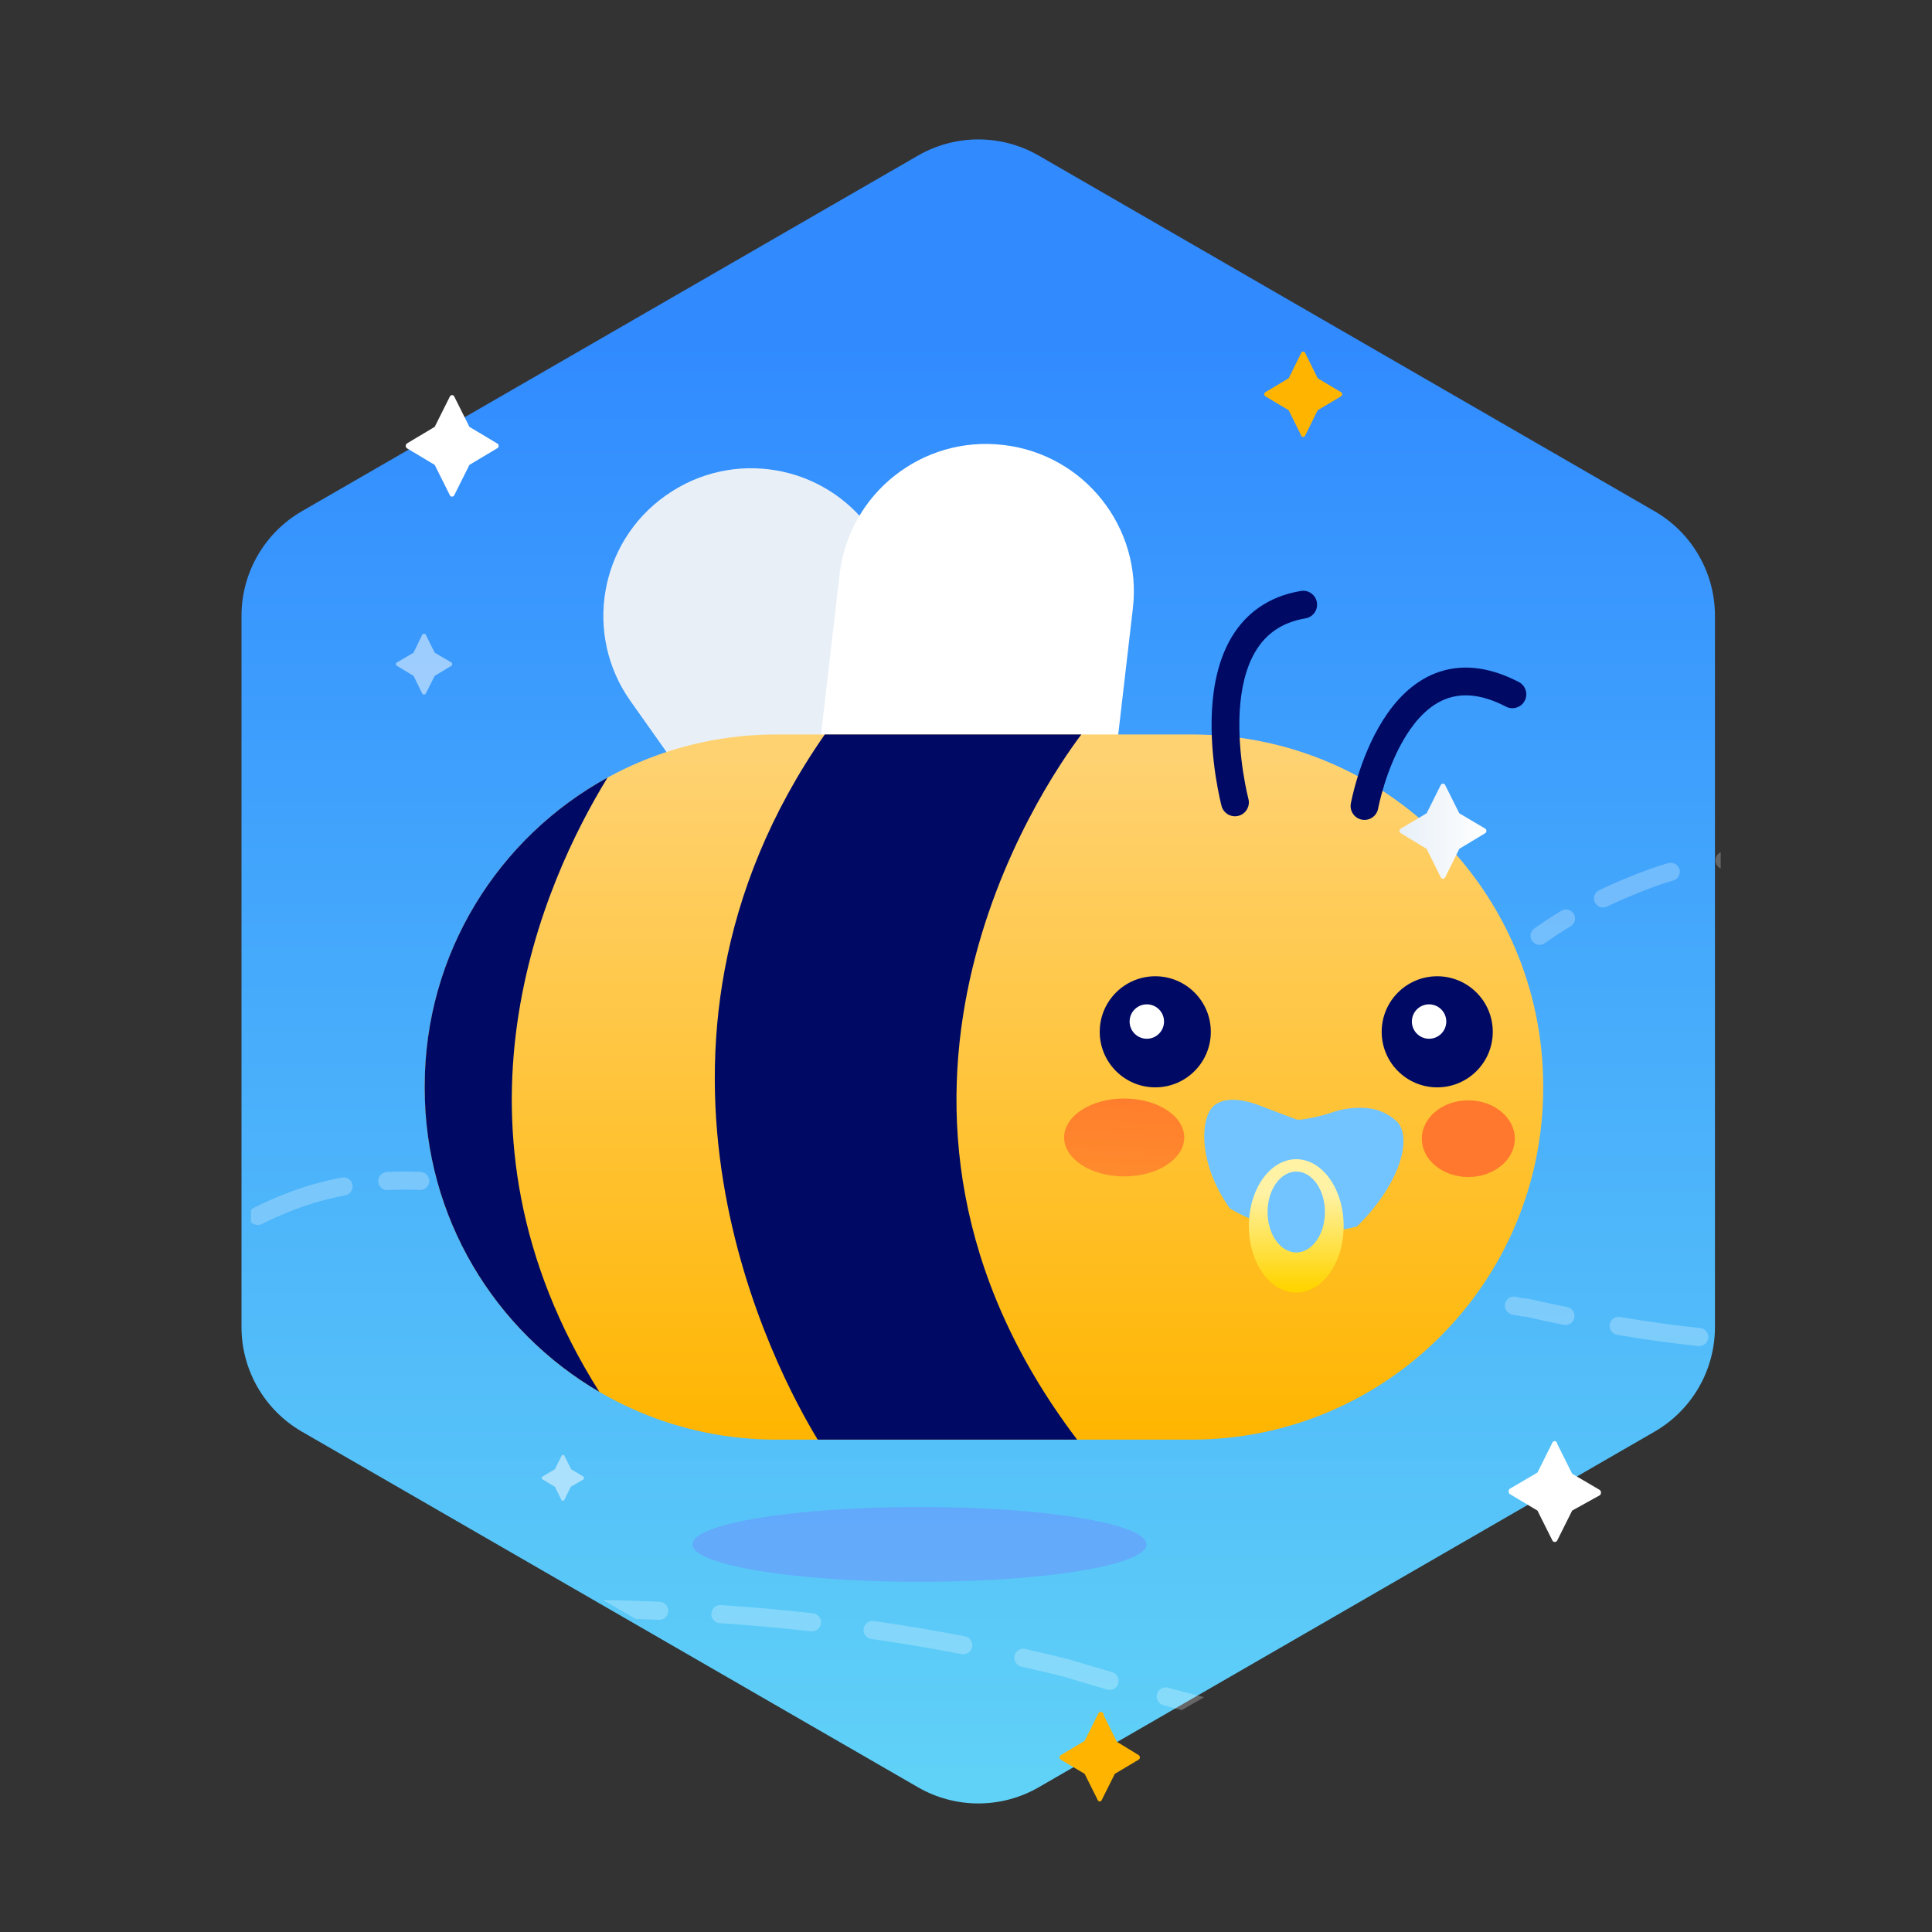 <svg width="64" height="64" viewBox="0 0 64 64" fill="none" xmlns="http://www.w3.org/2000/svg">
<rect x="0" y="0" width="64" height="64" fill="#333333" stroke="none"/>
<g clip-path="url(#clip0)">
<path d="M10 16.935C8.763 17.65 8 18.971 8 20.4V43.96C8 45.389 8.763 46.71 10 47.425L30.41 59.206C31.648 59.92 33.172 59.92 34.41 59.205L54.81 47.425C56.048 46.71 56.81 45.39 56.81 43.961V20.399C56.81 18.97 56.048 17.65 54.81 16.935L34.41 5.155C33.172 4.44 31.648 4.44 30.41 5.154L10 16.935Z" fill="url(#paint0_linear)"/>
<path opacity="0.25" fill-rule="evenodd" clip-rule="evenodd" d="M57.123 28.199C57.112 28.2 57.1 28.202 57.088 28.203C56.924 28.225 56.808 28.376 56.83 28.54C56.85 28.69 56.977 28.799 57.123 28.801V28.199ZM39.887 56.223C39.467 56.114 39.068 56.008 38.695 55.908C38.535 55.864 38.37 55.959 38.327 56.119C38.284 56.279 38.378 56.444 38.538 56.487C38.735 56.54 38.938 56.594 39.148 56.65L39.887 56.223ZM21.065 53.63C21.316 53.639 21.569 53.648 21.825 53.659C21.99 53.666 22.13 53.537 22.137 53.371C22.144 53.206 22.015 53.066 21.85 53.059C21.207 53.032 20.582 53.014 19.974 53.001L21.065 53.63ZM8.313 40.479C8.401 40.578 8.548 40.61 8.673 40.548C9.229 40.269 9.809 40.034 10.408 39.847C10.747 39.746 11.091 39.662 11.438 39.596C11.601 39.565 11.707 39.408 11.676 39.245C11.645 39.083 11.488 38.976 11.325 39.007C10.958 39.077 10.594 39.166 10.235 39.272L10.231 39.274C9.6 39.47 8.989 39.718 8.403 40.012C8.368 40.029 8.338 40.053 8.313 40.081V40.479ZM55.431 29.166C55.59 29.12 55.681 28.953 55.634 28.794C55.587 28.635 55.42 28.544 55.261 28.591C54.815 28.722 54.376 28.88 53.946 29.063C53.616 29.194 53.291 29.337 52.972 29.491C52.822 29.563 52.76 29.742 52.832 29.892C52.904 30.041 53.083 30.104 53.232 30.032C53.54 29.883 53.853 29.745 54.171 29.619L54.178 29.616C54.587 29.442 55.006 29.292 55.431 29.166ZM52.031 30.683C52.173 30.598 52.218 30.413 52.132 30.271C52.046 30.13 51.862 30.084 51.72 30.17C51.416 30.354 51.118 30.549 50.827 30.755C50.692 30.851 50.659 31.038 50.755 31.173C50.851 31.308 51.038 31.341 51.173 31.245C51.453 31.047 51.739 30.86 52.031 30.683ZM50.209 42.956C50.046 42.923 49.888 43.029 49.856 43.191C49.823 43.354 49.929 43.512 50.091 43.544L50.181 43.562C50.202 43.566 50.222 43.568 50.242 43.568C50.261 43.576 50.281 43.582 50.301 43.586L50.391 43.604C50.411 43.608 50.43 43.61 50.45 43.61H50.477L50.486 43.61L50.495 43.609L50.506 43.61C50.955 43.711 51.386 43.803 51.798 43.887C51.961 43.92 52.119 43.815 52.152 43.653C52.185 43.49 52.08 43.332 51.918 43.299C51.5 43.214 51.062 43.12 50.606 43.017C50.584 43.013 50.562 43.01 50.54 43.01H50.513C50.507 43.01 50.501 43.01 50.495 43.011C50.49 43.01 50.485 43.01 50.48 43.01L50.419 42.998C50.398 42.994 50.378 42.992 50.358 42.992C50.339 42.984 50.319 42.978 50.299 42.974L50.209 42.956ZM53.67 43.627C53.507 43.599 53.352 43.709 53.324 43.872C53.297 44.035 53.407 44.19 53.57 44.218C54.61 44.394 55.503 44.511 56.257 44.589C56.422 44.605 56.569 44.486 56.586 44.321C56.603 44.156 56.483 44.009 56.318 43.992C55.578 43.916 54.698 43.8 53.67 43.627ZM13.934 38.82C13.559 38.803 13.184 38.805 12.811 38.825C12.646 38.834 12.519 38.976 12.528 39.141C12.537 39.307 12.678 39.434 12.844 39.424C13.197 39.405 13.552 39.403 13.906 39.42C14.072 39.427 14.212 39.299 14.22 39.134C14.227 38.968 14.099 38.828 13.934 38.82ZM23.883 53.17C23.718 53.158 23.575 53.283 23.564 53.449C23.553 53.614 23.677 53.757 23.843 53.768C24.815 53.834 25.822 53.921 26.864 54.038C27.028 54.056 27.177 53.938 27.195 53.773C27.213 53.608 27.095 53.46 26.93 53.441C25.879 53.324 24.863 53.236 23.883 53.17ZM28.95 53.699C28.786 53.675 28.634 53.789 28.61 53.953C28.587 54.117 28.701 54.269 28.865 54.293C29.833 54.431 30.829 54.597 31.852 54.794C32.015 54.825 32.172 54.719 32.203 54.556C32.235 54.393 32.128 54.236 31.965 54.205C30.932 54.006 29.927 53.839 28.95 53.699ZM33.966 54.624C33.804 54.587 33.644 54.688 33.607 54.85C33.571 55.012 33.672 55.172 33.834 55.209C34.316 55.318 34.805 55.435 35.3 55.559C35.416 55.596 35.912 55.748 36.675 55.968C36.834 56.014 37 55.922 37.046 55.762C37.092 55.603 37 55.437 36.841 55.391C36.011 55.153 35.527 55.002 35.488 54.99L35.488 54.99L35.485 54.989C35.475 54.985 35.464 54.982 35.453 54.979C34.952 54.853 34.456 54.734 33.966 54.624Z" fill="white"/>
<path opacity="0.25" d="M30.46 52.4C26.307 52.4 22.94 51.845 22.94 51.16C22.94 50.475 26.307 49.92 30.46 49.92C34.614 49.92 37.98 50.475 37.98 51.16C37.98 51.845 34.614 52.4 30.46 52.4Z" fill="#875AFF"/>
<path d="M22.047 16.419L22.064 16.408C24.264 14.851 27.309 15.372 28.866 17.572L32.639 22.902C34.196 25.102 33.675 28.147 31.475 29.704L31.458 29.716C29.259 31.273 26.213 30.752 24.656 28.552L20.884 23.222C19.326 21.022 19.848 17.976 22.047 16.419Z" fill="#E8EFF7"/>
<path d="M33.223 14.739L33.243 14.741C35.92 15.052 37.839 17.474 37.528 20.151L36.775 26.638C36.464 29.315 34.042 31.233 31.365 30.923L31.345 30.921C28.668 30.61 26.75 28.188 27.06 25.51L27.813 19.024C28.124 16.347 30.546 14.428 33.223 14.739Z" fill="white"/>
<path d="M25.72 24.33H39.47C45.904 24.33 51.12 29.546 51.12 35.98V36.04C51.12 42.474 45.904 47.69 39.47 47.69H25.72C19.286 47.69 14.07 42.474 14.07 36.04V35.98C14.07 29.546 19.286 24.33 25.72 24.33Z" fill="url(#paint1_linear)"/>
<path d="M35.682 47.69H27.088C25.75 45.495 20.002 34.843 27.322 24.33H35.821C34.556 26.006 27.265 36.591 35.682 47.69Z" fill="#000A64"/>
<path d="M20.126 25.758C18.039 29.159 14.317 37.344 19.853 46.107C16.394 44.087 14.069 40.335 14.069 36.04V35.98C14.069 31.573 16.516 27.737 20.126 25.758Z" fill="#000A64"/>
<path d="M38.27 36.02C37.254 36.02 36.43 35.196 36.43 34.18C36.43 33.164 37.254 32.34 38.27 32.34C39.286 32.34 40.11 33.164 40.11 34.18C40.11 35.196 39.286 36.02 38.27 36.02Z" fill="#000A64"/>
<path d="M37.99 34.41C37.675 34.41 37.42 34.155 37.42 33.84C37.42 33.525 37.675 33.27 37.99 33.27C38.305 33.27 38.56 33.525 38.56 33.84C38.56 34.155 38.305 34.41 37.99 34.41Z" fill="white"/>
<path d="M47.609 36.02C46.593 36.02 45.77 35.196 45.77 34.18C45.77 33.164 46.593 32.34 47.609 32.34C48.626 32.34 49.45 33.164 49.45 34.18C49.45 35.196 48.626 36.02 47.609 36.02Z" fill="#000A64"/>
<path d="M47.34 34.41C47.025 34.41 46.77 34.155 46.77 33.84C46.77 33.525 47.025 33.27 47.34 33.27C47.654 33.27 47.91 33.525 47.91 33.84C47.91 34.155 47.654 34.41 47.34 34.41Z" fill="white"/>
<path d="M37.24 38.97C36.141 38.97 35.25 38.393 35.25 37.68C35.25 36.968 36.141 36.39 37.24 36.39C38.339 36.39 39.23 36.968 39.23 37.68C39.23 38.393 38.339 38.97 37.24 38.97Z" fill="url(#paint2_linear)"/>
<path d="M48.64 38.99C47.789 38.99 47.1 38.421 47.1 37.72C47.1 37.019 47.789 36.45 48.64 36.45C49.49 36.45 50.18 37.019 50.18 37.72C50.18 38.421 49.49 38.99 48.64 38.99Z" fill="url(#paint3_linear)"/>
<path fill-rule="evenodd" clip-rule="evenodd" d="M45.653 26.783L45.653 26.781L45.655 26.772C45.657 26.763 45.66 26.749 45.663 26.73C45.671 26.693 45.683 26.637 45.7 26.565C45.734 26.422 45.787 26.218 45.862 25.978C46.013 25.496 46.25 24.887 46.592 24.346C46.936 23.801 47.362 23.365 47.875 23.162C48.369 22.967 49.018 22.957 49.889 23.409C50.114 23.525 50.392 23.437 50.509 23.212C50.626 22.986 50.538 22.709 50.312 22.592C49.253 22.043 48.324 21.995 47.537 22.307C46.77 22.61 46.212 23.224 45.814 23.854C45.413 24.488 45.148 25.179 44.984 25.703C44.901 25.967 44.843 26.192 44.805 26.353C44.786 26.433 44.772 26.498 44.763 26.543C44.758 26.566 44.754 26.583 44.752 26.596L44.749 26.611L44.748 26.615L44.748 26.617L44.748 26.617C44.748 26.617 44.748 26.617 45.2 26.7L44.748 26.617C44.702 26.867 44.868 27.107 45.118 27.153C45.368 27.198 45.607 27.033 45.653 26.783L45.653 26.783L45.653 26.783Z" fill="#000A64"/>
<path fill-rule="evenodd" clip-rule="evenodd" d="M43.624 19.954C43.666 20.205 43.497 20.442 43.246 20.484C42.429 20.621 41.923 21.028 41.599 21.562C41.263 22.116 41.108 22.83 41.067 23.571C41.026 24.307 41.097 25.031 41.181 25.577C41.222 25.848 41.267 26.073 41.3 26.228C41.317 26.305 41.331 26.366 41.341 26.406C41.346 26.426 41.349 26.441 41.352 26.45L41.354 26.461L41.355 26.463C41.419 26.708 41.273 26.96 41.028 27.025C40.782 27.09 40.53 26.943 40.465 26.698L40.91 26.58C40.465 26.698 40.465 26.698 40.465 26.698L40.465 26.695L40.464 26.691L40.46 26.676C40.456 26.663 40.452 26.645 40.446 26.622C40.435 26.575 40.419 26.507 40.401 26.422C40.364 26.252 40.316 26.009 40.271 25.716C40.182 25.134 40.102 24.341 40.148 23.519C40.194 22.703 40.366 21.82 40.812 21.085C41.27 20.331 42.002 19.759 43.094 19.576C43.345 19.535 43.582 19.704 43.624 19.954Z" fill="#000A64"/>
<path d="M44.95 40.63C46.34 39.26 46.78 37.78 46.31 37.19C46.043 36.918 45.689 36.748 45.31 36.71C44.9 36.67 44.487 36.721 44.1 36.86C43.774 36.966 43.439 37.043 43.1 37.09H42.96L41.75 36.63C41.44 36.51 40.66 36.25 40.21 36.63C39.76 37.01 39.67 38.53 40.74 40.03C41.353 40.398 42.033 40.642 42.74 40.75C43.477 40.856 44.228 40.815 44.95 40.63Z" fill="url(#paint4_linear)"/>
<path d="M42.94 42.82C42.073 42.82 41.37 41.831 41.37 40.61C41.37 39.39 42.073 38.4 42.94 38.4C43.807 38.4 44.51 39.39 44.51 40.61C44.51 41.831 43.807 42.82 42.94 42.82Z" fill="url(#paint5_linear)"/>
<path d="M42.94 41.49C42.416 41.49 41.99 40.89 41.99 40.15C41.99 39.41 42.416 38.81 42.94 38.81C43.465 38.81 43.89 39.41 43.89 40.15C43.89 40.89 43.465 41.49 42.94 41.49Z" fill="url(#paint6_linear)"/>
<path d="M47.73 26L47.26 26.94L46.4 27.45C46.387 27.458 46.377 27.469 46.37 27.483C46.363 27.495 46.359 27.51 46.359 27.525C46.359 27.54 46.363 27.555 46.37 27.568C46.377 27.581 46.387 27.592 46.4 27.6L47.26 28.12L47.73 29.07C47.737 29.082 47.747 29.093 47.759 29.1C47.771 29.108 47.785 29.111 47.8 29.111C47.814 29.111 47.828 29.108 47.84 29.1C47.853 29.093 47.863 29.082 47.87 29.07L48.34 28.12L49.2 27.6C49.212 27.592 49.222 27.581 49.229 27.568C49.236 27.555 49.24 27.54 49.24 27.525C49.24 27.51 49.236 27.495 49.229 27.483C49.222 27.469 49.212 27.458 49.2 27.45L48.34 26.94L47.87 26C47.863 25.988 47.853 25.977 47.84 25.97C47.828 25.963 47.814 25.959 47.8 25.959C47.785 25.959 47.771 25.963 47.759 25.97C47.747 25.977 47.737 25.988 47.73 26Z" fill="url(#paint7_linear)"/>
<path d="M36.37 56.79L35.93 57.67L35.14 58.14C35.127 58.148 35.117 58.16 35.11 58.173C35.103 58.186 35.1 58.2 35.1 58.215C35.1 58.23 35.103 58.245 35.11 58.258C35.117 58.271 35.127 58.282 35.14 58.29L35.93 58.76L36.37 59.64C36.376 59.651 36.385 59.659 36.395 59.665C36.406 59.671 36.418 59.674 36.43 59.674C36.442 59.674 36.454 59.671 36.464 59.665C36.475 59.659 36.484 59.651 36.49 59.64L36.93 58.76L37.72 58.29C37.732 58.282 37.742 58.271 37.749 58.258C37.756 58.245 37.76 58.23 37.76 58.215C37.76 58.2 37.756 58.186 37.749 58.173C37.742 58.16 37.732 58.148 37.72 58.14L37 57.7L36.56 56.82C36.564 56.795 36.558 56.769 36.543 56.749C36.528 56.728 36.505 56.714 36.48 56.71C36.455 56.706 36.429 56.712 36.408 56.727C36.388 56.742 36.374 56.765 36.37 56.79Z" fill="url(#paint8_linear)"/>
<path opacity="0.5" d="M18.61 48.21L18.38 48.67L17.96 48.92C17.95 48.931 17.944 48.945 17.944 48.96C17.944 48.975 17.95 48.989 17.96 49L18.38 49.25L18.61 49.71C18.61 49.71 18.61 49.71 18.68 49.71L18.91 49.25L19.34 49V48.92L18.92 48.67L18.69 48.21C18.69 48.21 18.62 48.18 18.61 48.21Z" fill="url(#paint9_linear)"/>
<path opacity="0.5" d="M14 21L13.7 21.62L13.14 21.95C13.132 21.956 13.125 21.963 13.12 21.972C13.116 21.98 13.113 21.99 13.113 22C13.113 22.01 13.116 22.02 13.12 22.028C13.125 22.037 13.132 22.044 13.14 22.05L13.7 22.39L14 23H14.09L14.4 22.39L14.96 22.05C14.967 22.044 14.972 22.036 14.976 22.027C14.979 22.018 14.981 22.009 14.981 22C14.981 21.991 14.979 21.982 14.976 21.973C14.972 21.964 14.967 21.956 14.96 21.95L14.4 21.62L14.09 21H14Z" fill="url(#paint10_linear)"/>
<path d="M43.11 11.68L42.69 12.53L41.92 12.99C41.908 12.997 41.897 13.007 41.89 13.019C41.883 13.032 41.879 13.046 41.879 13.06C41.879 13.074 41.883 13.088 41.89 13.101C41.897 13.113 41.908 13.123 41.92 13.13L42.69 13.59L43.11 14.44C43.116 14.45 43.125 14.459 43.136 14.465C43.146 14.471 43.158 14.474 43.17 14.474C43.182 14.474 43.194 14.471 43.205 14.465C43.215 14.459 43.224 14.45 43.23 14.44L43.65 13.59L44.42 13.13C44.433 13.123 44.443 13.113 44.45 13.101C44.458 13.088 44.462 13.074 44.462 13.06C44.462 13.046 44.458 13.032 44.45 13.019C44.443 13.007 44.433 12.997 44.42 12.99L43.65 12.53L43.23 11.68C43.224 11.67 43.215 11.661 43.205 11.655C43.194 11.649 43.182 11.646 43.17 11.646C43.158 11.646 43.146 11.649 43.136 11.655C43.125 11.661 43.116 11.67 43.11 11.68Z" fill="url(#paint11_linear)"/>
<path d="M51.43 47.78L50.93 48.78L50.01 49.32C49.999 49.331 49.99 49.344 49.984 49.359C49.978 49.374 49.975 49.389 49.975 49.405C49.975 49.421 49.978 49.437 49.984 49.451C49.99 49.466 49.999 49.479 50.01 49.49L50.93 50.04L51.43 51.04C51.438 51.052 51.449 51.063 51.462 51.07C51.475 51.077 51.49 51.08 51.505 51.08C51.52 51.08 51.534 51.077 51.547 51.07C51.561 51.063 51.572 51.052 51.58 51.04L52.08 50.04L53 49.53C53.011 49.519 53.02 49.506 53.026 49.491C53.032 49.477 53.035 49.461 53.035 49.445C53.035 49.429 53.032 49.414 53.026 49.399C53.02 49.385 53.011 49.371 53 49.36L52.08 48.82L51.58 47.82C51.58 47.802 51.575 47.785 51.564 47.77C51.553 47.756 51.538 47.746 51.52 47.742C51.503 47.737 51.485 47.738 51.469 47.745C51.452 47.752 51.438 47.764 51.43 47.78Z" fill="url(#paint12_linear)"/>
<path d="M14.9 13.14L14.4 14.14L13.48 14.69C13.468 14.699 13.458 14.711 13.451 14.725C13.444 14.739 13.44 14.755 13.44 14.77C13.44 14.786 13.444 14.801 13.451 14.815C13.458 14.829 13.468 14.841 13.48 14.85L14.4 15.4L14.9 16.4C14.906 16.415 14.916 16.429 14.93 16.438C14.943 16.447 14.959 16.452 14.975 16.452C14.992 16.452 15.008 16.447 15.021 16.438C15.034 16.429 15.045 16.415 15.05 16.4L15.55 15.4L16.47 14.85C16.485 14.842 16.497 14.831 16.506 14.817C16.515 14.803 16.519 14.787 16.519 14.77C16.519 14.754 16.515 14.737 16.506 14.723C16.497 14.709 16.485 14.698 16.47 14.69L15.55 14.14L15.05 13.14C15.045 13.125 15.034 13.111 15.021 13.102C15.008 13.093 14.992 13.088 14.975 13.088C14.959 13.088 14.943 13.093 14.93 13.102C14.916 13.111 14.906 13.125 14.9 13.14Z" fill="url(#paint13_linear)"/>
</g>
<defs>
<linearGradient id="paint0_linear" x1="32.405" y1="60.14" x2="32.405" y2="11.33" gradientUnits="userSpaceOnUse">
<stop stop-color="#61D3F7"/>
<stop offset="1" stop-color="#318BFF"/>
</linearGradient>
<linearGradient id="paint1_linear" x1="32.6" y1="47.7" x2="32.6" y2="24.33" gradientUnits="userSpaceOnUse">
<stop stop-color="#FFB500"/>
<stop offset="0.96" stop-color="#FFD271"/>
</linearGradient>
<linearGradient id="paint2_linear" x1="37.04" y1="41.08" x2="37.39" y2="35.25" gradientUnits="userSpaceOnUse">
<stop stop-color="#FF952D"/>
<stop offset="1" stop-color="#FF782D"/>
</linearGradient>
<linearGradient id="paint3_linear" x1="-10.065" y1="132.386" x2="-9.331" y2="117.561" gradientUnits="userSpaceOnUse">
<stop stop-color="#FF952D"/>
<stop offset="1" stop-color="#FF782D"/>
</linearGradient>
<linearGradient id="paint4_linear" x1="-44.768" y1="176.334" x2="-44.768" y2="205.391" gradientUnits="userSpaceOnUse">
<stop stop-color="#71C4FF"/>
<stop offset="1" stop-color="#318BFF"/>
</linearGradient>
<linearGradient id="paint5_linear" x1="42.94" y1="39.53" x2="42.94" y2="42.66" gradientUnits="userSpaceOnUse">
<stop stop-color="#FFF2A5"/>
<stop offset="1" stop-color="#FFD400"/>
</linearGradient>
<linearGradient id="paint6_linear" x1="-3.648" y1="134.915" x2="-3.648" y2="140.034" gradientUnits="userSpaceOnUse">
<stop stop-color="#71C4FF"/>
<stop offset="1" stop-color="#318BFF"/>
</linearGradient>
<linearGradient id="paint7_linear" x1="49.27" y1="27.52" x2="46.33" y2="27.52" gradientUnits="userSpaceOnUse">
<stop stop-color="white"/>
<stop offset="1" stop-color="#E7EFF7"/>
</linearGradient>
<linearGradient id="paint8_linear" x1="-13.348" y1="217.537" x2="-20.585" y2="217.537" gradientUnits="userSpaceOnUse">
<stop stop-color="#FFB500"/>
<stop offset="0.96" stop-color="#FFD271"/>
</linearGradient>
<linearGradient id="paint9_linear" x1="-33.179" y1="116.266" x2="-35.188" y2="116.266" gradientUnits="userSpaceOnUse">
<stop stop-color="white"/>
<stop offset="1" stop-color="#E7EFF7"/>
</linearGradient>
<linearGradient id="paint10_linear" x1="-63.506" y1="57.02" x2="-67.092" y2="57.02" gradientUnits="userSpaceOnUse">
<stop stop-color="white"/>
<stop offset="1" stop-color="#E7EFF7"/>
</linearGradient>
<linearGradient id="paint11_linear" x1="12.154" y1="37.352" x2="5.336" y2="37.352" gradientUnits="userSpaceOnUse">
<stop stop-color="#FFB500"/>
<stop offset="0.96" stop-color="#FFD271"/>
</linearGradient>
<linearGradient id="paint12_linear" x1="41.007" y1="199.612" x2="31.427" y2="199.612" gradientUnits="userSpaceOnUse">
<stop stop-color="white"/>
<stop offset="1" stop-color="#E7EFF7"/>
</linearGradient>
<linearGradient id="paint13_linear" x1="-108.048" y1="49.456" x2="-117.685" y2="49.456" gradientUnits="userSpaceOnUse">
<stop stop-color="white"/>
<stop offset="1" stop-color="#E7EFF7"/>
</linearGradient>
<clipPath id="clip0">
<rect width="49" height="57" fill="white" transform="translate(8 4)"/>
</clipPath>
</defs>
</svg>
